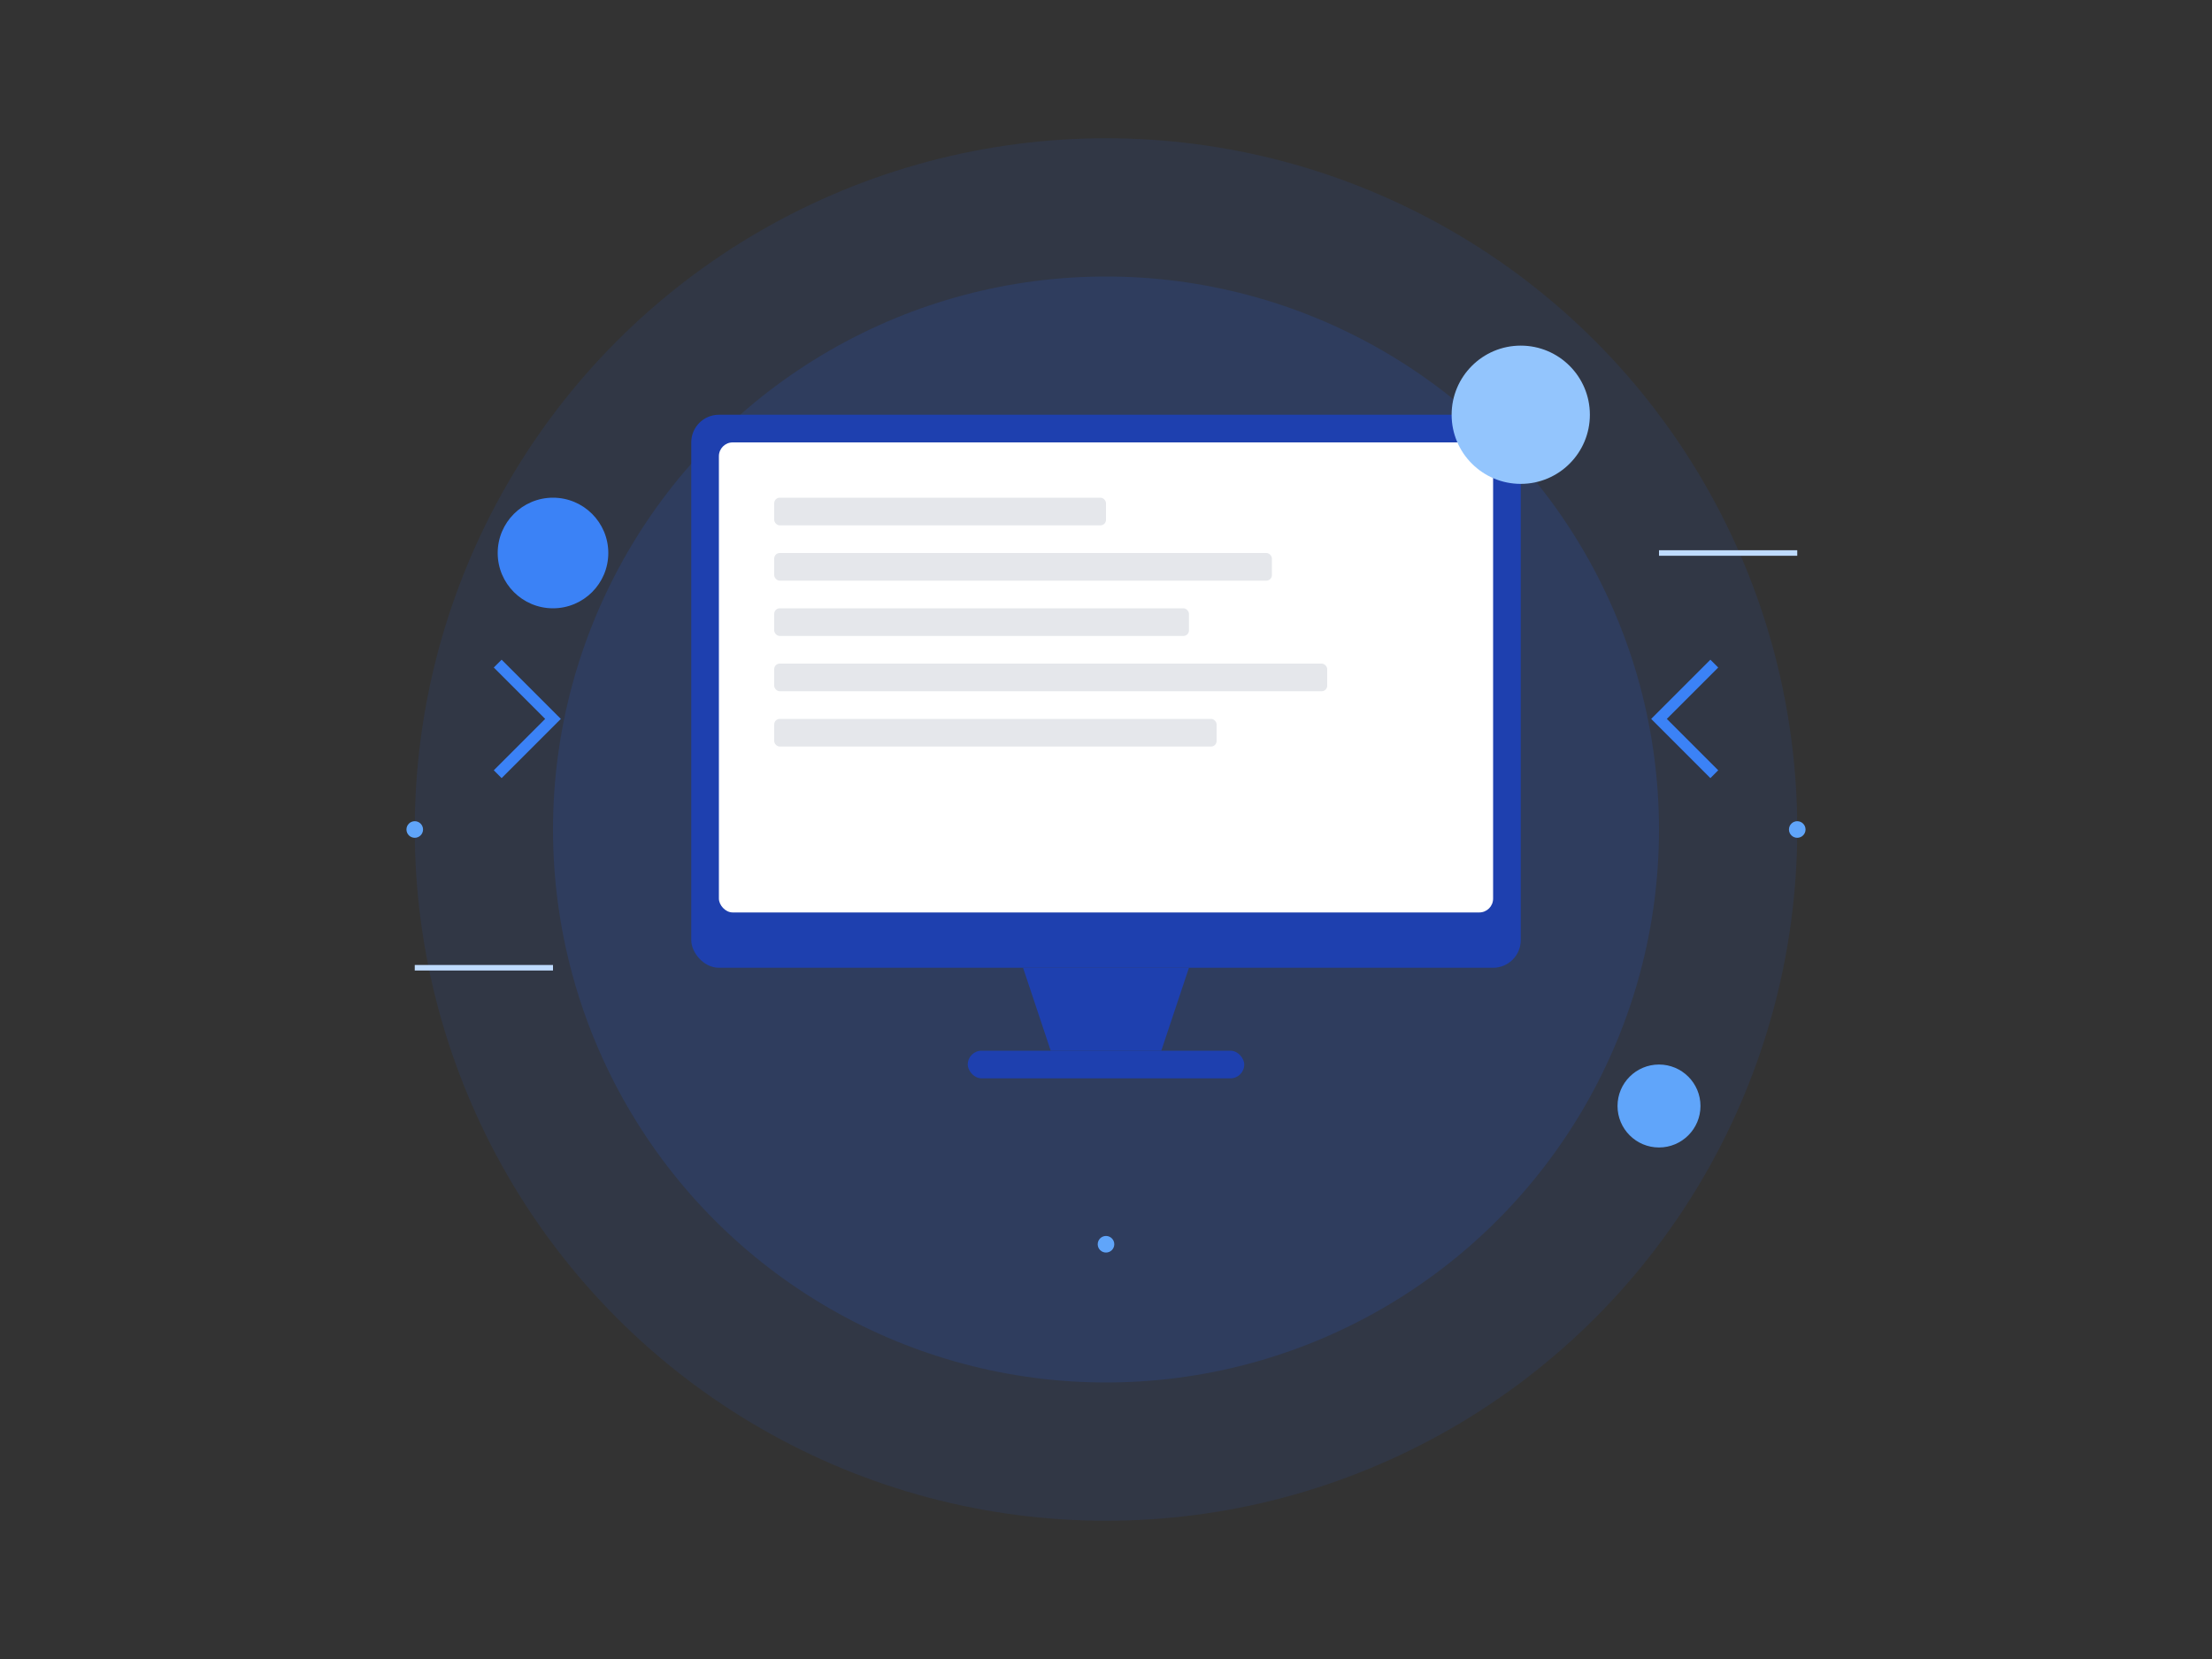 <svg width="800" height="600" viewBox="0 0 800 600" fill="none" xmlns="http://www.w3.org/2000/svg">
  <rect x="0" y="0" width="800" height="600" fill="#333333" stroke="none"/>
  <!-- Background Elements -->
  <circle cx="400" cy="300" r="250" fill="#2563EB" fill-opacity="0.1"/>
  <circle cx="400" cy="300" r="200" fill="#2563EB" fill-opacity="0.15"/>
  
  <!-- Computer Screen -->
  <rect x="250" y="150" width="300" height="200" rx="10" fill="#1E40AF"/>
  <rect x="260" y="160" width="280" height="170" rx="5" fill="#FFFFFF"/>
  
  <!-- Code Elements -->
  <rect x="280" y="180" width="120" height="10" rx="2" fill="#E5E7EB"/>
  <rect x="280" y="200" width="180" height="10" rx="2" fill="#E5E7EB"/>
  <rect x="280" y="220" width="150" height="10" rx="2" fill="#E5E7EB"/>
  <rect x="280" y="240" width="200" height="10" rx="2" fill="#E5E7EB"/>
  <rect x="280" y="260" width="160" height="10" rx="2" fill="#E5E7EB"/>
  
  <!-- Computer Stand -->
  <path d="M370 350 L430 350 L420 380 L380 380 Z" fill="#1E40AF"/>
  <rect x="350" y="380" width="100" height="10" rx="5" fill="#1E40AF"/>
  
  <!-- Floating Elements -->
  <circle cx="200" cy="200" r="20" fill="#3B82F6"/>
  <circle cx="600" cy="400" r="15" fill="#60A5FA"/>
  <circle cx="550" cy="150" r="25" fill="#93C5FD"/>
  
  <!-- Code Brackets -->
  <path d="M180 280 L200 260 L180 240" stroke="#3B82F6" stroke-width="4" fill="none"/>
  <path d="M620 280 L600 260 L620 240" stroke="#3B82F6" stroke-width="4" fill="none"/>
  
  <!-- Abstract Lines -->
  <line x1="150" y1="350" x2="200" y2="350" stroke="#BFDBFE" stroke-width="2"/>
  <line x1="600" y1="200" x2="650" y2="200" stroke="#BFDBFE" stroke-width="2"/>
  
  <!-- Decorative Dots -->
  <circle cx="150" cy="300" r="3" fill="#60A5FA"/>
  <circle cx="650" cy="300" r="3" fill="#60A5FA"/>
  <circle cx="400" cy="450" r="3" fill="#60A5FA"/>
</svg> 